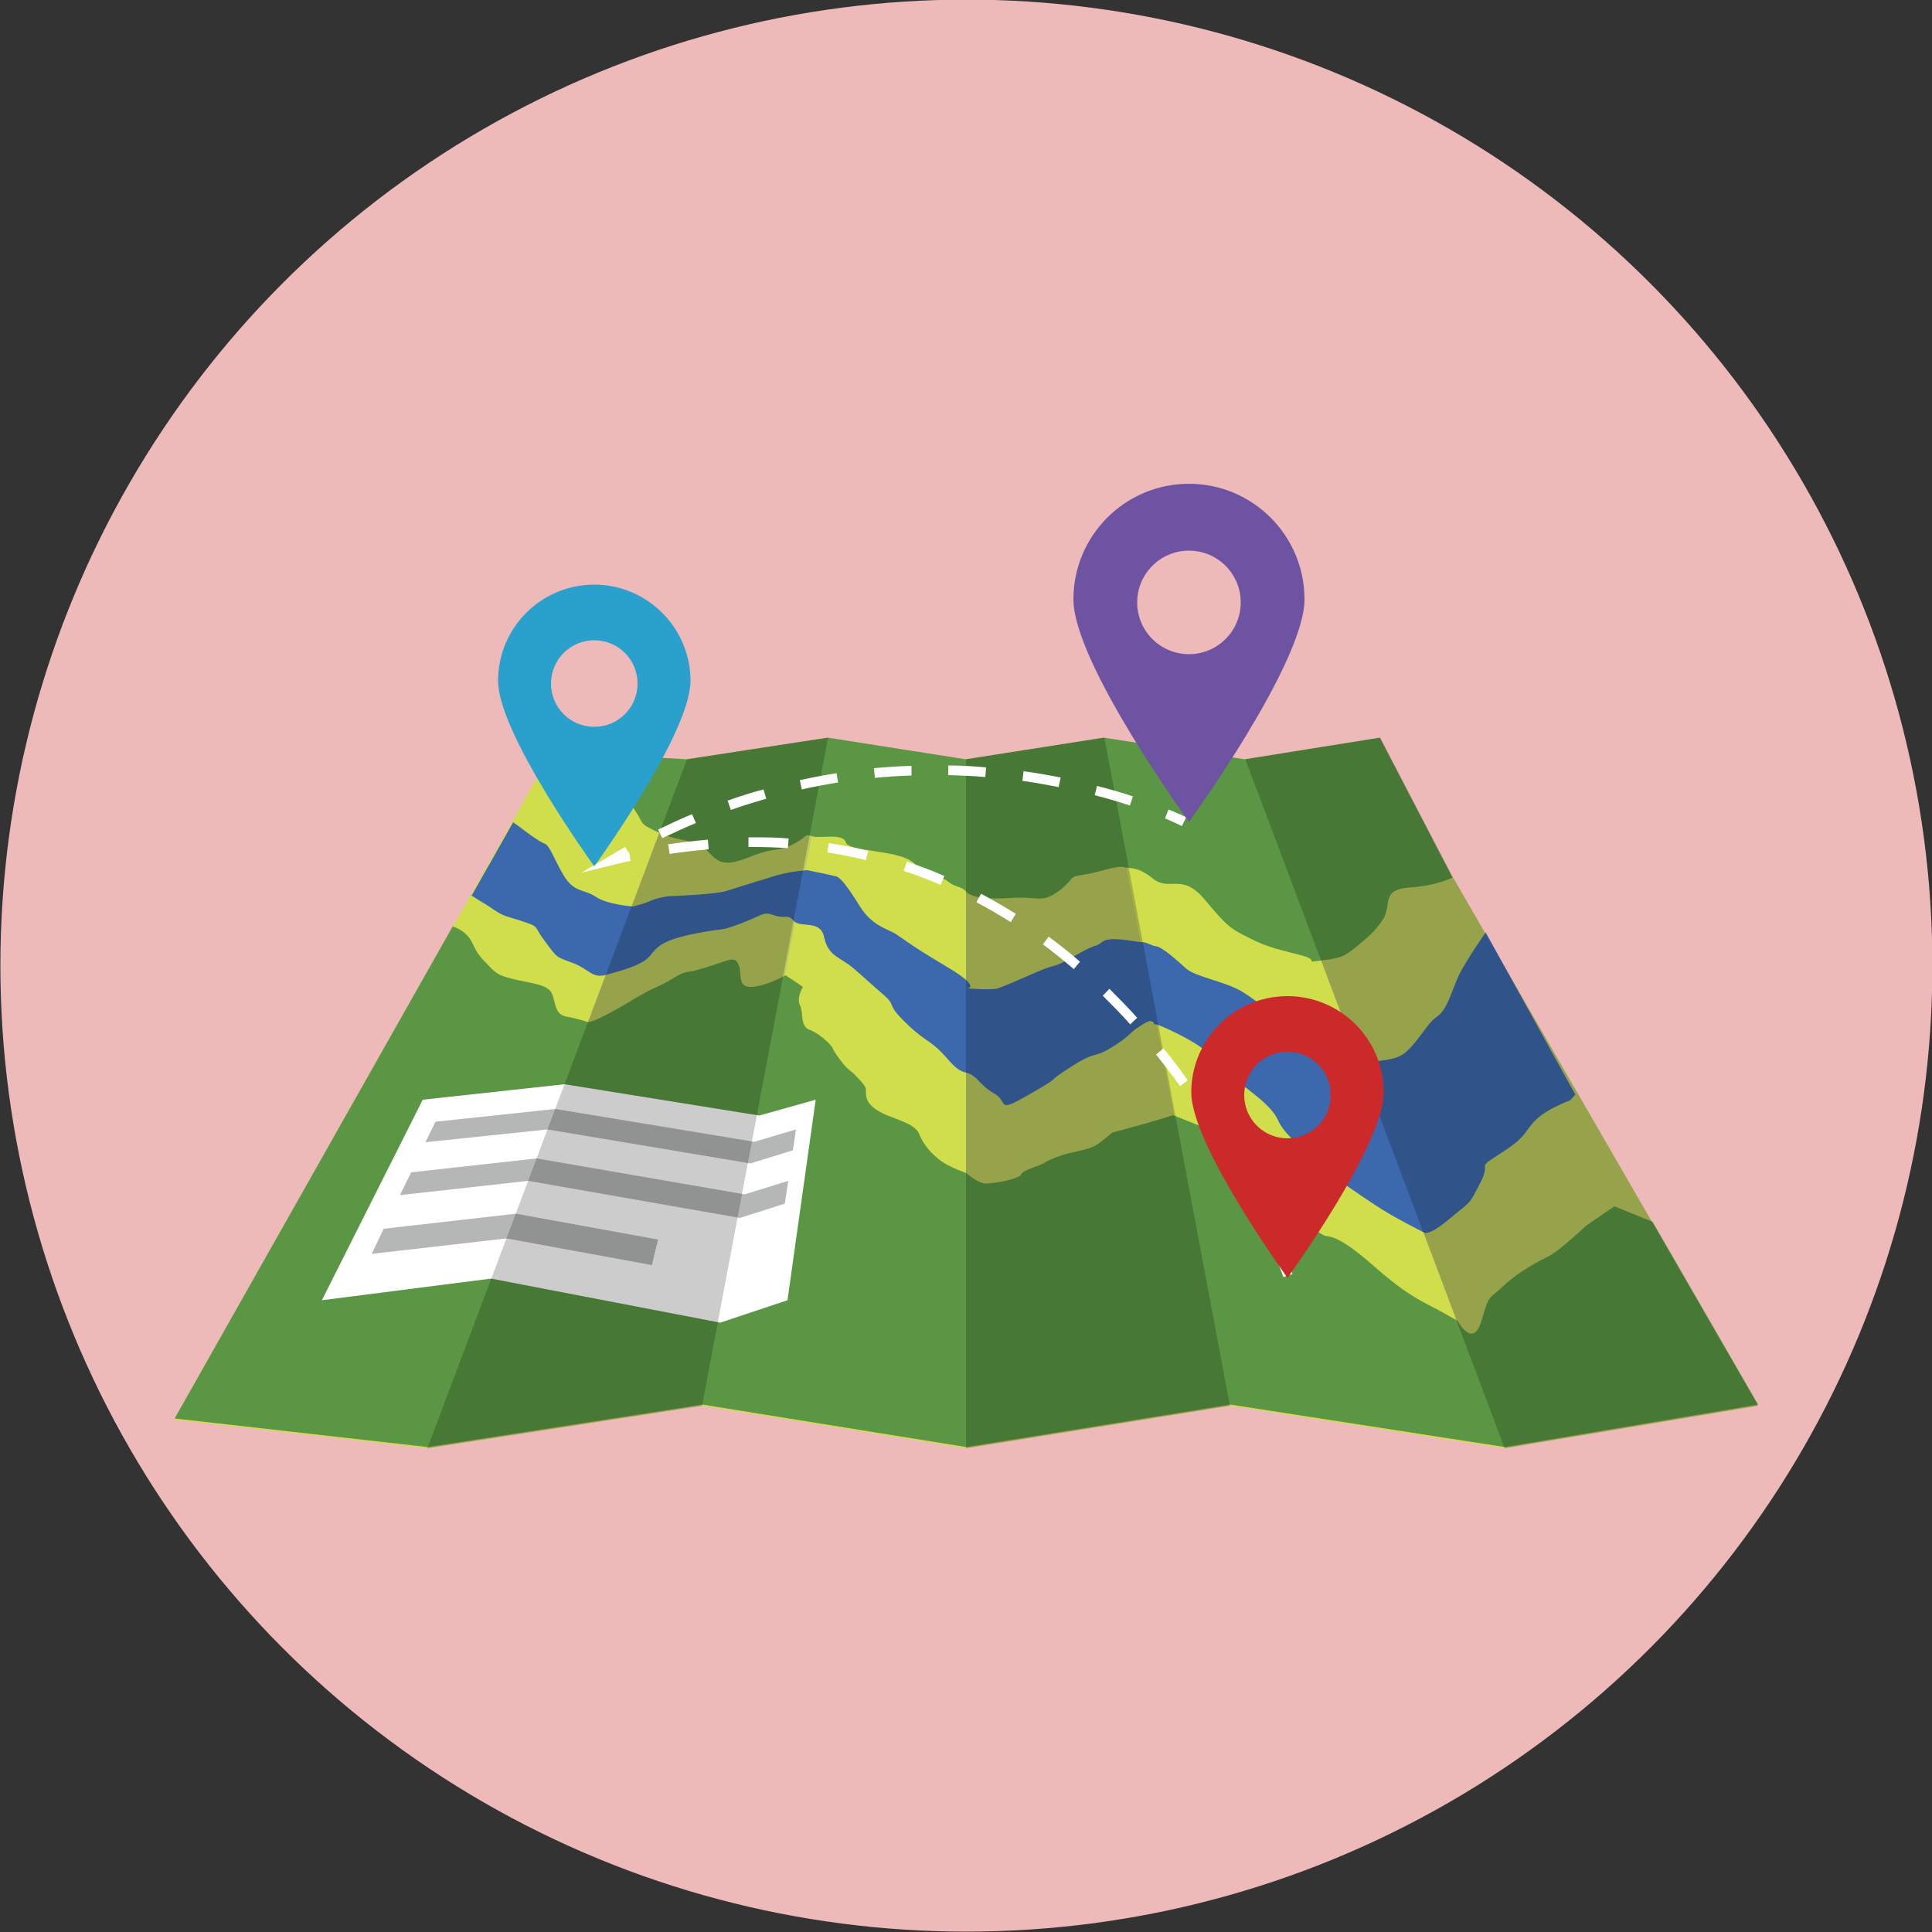 <?xml version="1.0" encoding="UTF-8"?>
<svg id="Layer_1" xmlns="http://www.w3.org/2000/svg" version="1.1" viewBox="0 0 500 500">
  <rect x="0" y="0" width="500" height="500" fill="#333333" stroke="none"/>
  <!-- Generator: Adobe Illustrator 29.5.0, SVG Export Plug-In . SVG Version: 2.1.0 Build 137)  -->
  <defs>
    <style>
      .st0 {
        fill: #6e53a3;
      }

      .st1 {
        fill: #d1de4c;
      }

      .st2 {
        fill: #3c68ad;
      }

      .st3 {
        fill: #fff;
      }

      .st4 {
        fill: #cc292a;
      }

      .st5 {
        fill: #bbcc5d;
      }

      .st6 {
        fill: #010101;
        isolation: isolate;
        opacity: .2;
      }

      .st7 {
        fill: #29a1cc;
      }

      .st8 {
        fill: #edb9b9;
      }

      .st9 {
        fill: #5a9643;
      }

      .st10 {
        fill: #b5b6b6;
      }
    </style>
  </defs>
  <circle class="st8" cx="250.1" cy="249.9" r="250"/>
  <g id="Layer_2">
    <g>
      <g>
        <polygon class="st5" points="389.4 374.8 455 363.8 357.2 194.5 322.3 196.5 389.4 374.8"/>
        <polygon class="st1" points="110.6 374.8 45.1 367.4 142.8 194.5 177.8 196.5 110.6 374.8"/>
        <polygon class="st5" points="110.6 374.8 181.7 363.8 214.3 194.5 177.8 196.5 110.6 374.8"/>
        <polygon class="st1" points="250 374.8 181.7 363.8 214.3 194.5 250 196.5 250 374.8"/>
        <polygon class="st5" points="250 374.8 318.3 363.8 285.8 194.5 250 196.5 250 374.8"/>
        <polygon class="st1" points="389.4 374.8 318.3 363.8 285.8 194.5 322.3 196.5 389.4 374.8"/>
        <path class="st9" d="M165.6,195.8c1.7,2.1.5,3.2-1.1,6.4-1.7,3.3-2.8,3.6-.3,7.3,2.6,3.9,1,3.6,6.4,6,5.6,2.5,8.9,1.6,11.8,4.1,3,2.6,3.6,5.4,11.3,2.3,7.5-3,6.9-1.2,11.1-3.2,4.1-1.9,3.3-3.1,5.3-2.3,2,.7,8.1-.9,8.8,1.6.7,2.5,13.6,1.9,17.4,5.2,4,3.5,7.3,3.5,9,4.9,1.7,1.5,3.6,1.3,4.6,2.5,1,1.2,3.6,2.3,11.4,1.8,7.7-.5,8.2,1.5,12.7-1.8,4.4-3.3,2.1-3.6,6.3-4.2,4.1-.6,8.8-2.5,10.5-2,1.8.5,3.5-.3,7.6,3,4.2,3.4,7.4-1.6,13.2,5.2,6.1,7.3,6.8,7.7,11.8,10.2,5,2.6,8.9,3.2,13.6,4.5,4.8,1.3,0,1.9,4.8,1.3,4.7-.6,5.8-.8,9-3.4,3.1-2.6,4.9-3.9,7.2-7.4,2.2-3.5-.7-7.6,6.7-8.1,7.4-.5,11.2-2.6,11.2-2.6l-18.8-36.2-35,5.6-36.5-5.6-35.7,5.6-35.7-5.6-36.5,5.6-12.2-.7Z"/>
        <path class="st2" d="M121.8,231.6c3.3,2.2,3.4,2,6.1,3.9,2.8,1.9,3.8,1.7,7.8,3.1,4.1,1.4,2.2.9,5.4,5.1,3.2,4.3,2.8,3.9,7.1,5.5,4.3,1.6,5,4.1,8.6,3.1,3.6-1,9.3-2.4,11.4-4.9,2-2.5,3.2-4.1,11.8-5.8,8.5-1.7,5.5-.3,11.7-2.6,6.1-2.3,5.7-3.2,8.7-2.1,3,1,3.3-.5,5,1.4,1.7,2,6.9-.5,7.9,4.3,1.1,5,4.1,5,7.7,8.1,3.7,3.2,4,3.6,7.5,6.6,3.6,3.1.8,2.3,5.3,6.8,4.7,4.7,6,4.7,9,7.4,3,2.8,4.2,5.4,7.2,6.1,3,.7,3.4,3.2,7.3,5.4,4,2.3.1,5.4,9.5,0,9-5.2,3-2.2,10.2-6.8,7-4.5,5.6-2.1,10.3-4.9,4.6-2.7,5.4-4.3,7.2-5.4,1.8-1.1,3.3-2.4,4.1-1.1.8,1.3-2.2-1.5,6.5,2.9,9,4.5,10.2,7.8,14.1,11.2,4,3.4,9.8,7,11.6,11.1,1.8,4.3,9.3,9.5,12.5,12.6,3.3,3.2,7.6,5.9,12.5,9.2,5.1,3.4,12.8,7.2,12.8,7.2,0,0,1.2,1,6.8-3.8,5.5-4.6,4.6-3.1,7.7-9.1,3.1-5.8-1.7-3.2,5.4-7.7,6.8-4.4,5.7-5.2,8.8-8.4,3-3.1,9-5.2,9-5.2l1.4-1.5-23.2-42s-5.1,7.3-6.9,11c-1.8,3.8-3,9-5.7,10.8-2.7,1.7-5.8,8.2-9.4,10.1-3.6,1.9-10.7,1.2-10.3,2.4.5,1.2-3.3,1.2-8.3-3.3-4.8-4.3-6-6.8-12.9-10-6.8-3.2-5.2-3-9.6-5.7-4.3-2.6-12.1-3.8-14.5-6-2.3-2.1-6.1-5.5-7.7-5.7-1.5-.2-2.2-1.1-3.9-1.1s-8-1.7-10.1,0c-2.2,1.7-.9,0-7.1,3.6-6.4,3.7-3.8,1.5-10.1,4.3-6.4,2.8-8.3,3.6-9.8,4.1-1.6.5-7.8,0-7.8,0,0,0,3.7-.3-5.7-5.8-8.9-5.3-10.9-7-12.9-8.3-2-1.3-6.1-2-9.3-7.2-3.1-5-5-7.4-6.1-7.7-1.1-.3-7.5-1.6-7.5-1.6,0,0-4.5.3-8.1,1.4-3.6,1.1-10.4,3.2-12.9,4-2.5.8-13,1.3-14.1,1.3s-3.9.5-5.6,1.3c-1.8.8-4.4,1.4-4.4,1.4,0,0-6.7-.5-9.6-2.5-2.9-2-5.6-1-8.3-5.5-2.6-4.4-3.6-7.8-5-8.3-1.4-.4-6.3-4.2-6.3-4.2l-1.8-1.3-10.7,18.9Z"/>
        <path class="st9" d="M117.2,239.8s2.1.5,3.8,2.4c1.8,2,1.4,3.5,4.3,6.5,3,3.1,3.1,3.6,7.6,4.7,4.5,1.1,8.6,1.3,9.8,3.5,1.2,2.2.6,5.6,3.9,6.2,3.3.6,5.5,1.4,5.5,1.4,0,0,.8.3,5.6-2.3,4.8-2.5,8.2-5,12.1-6.7,3.9-1.6,5.8-3.7,8.3-4,2.6-.3,8.1-2.3,9.9-2.9,1.8-.5,2.6-.5,3.3,1.5.7,2.1-.5,5.6,3.4,5.3,3.9-.3,8.6-3,8.6-3l4.5,3s-1.7,2.7-.8,4.7c1,2,0,5.5,2.5,6.4,2.5.9,5.7,3.9,6,4.8.3.9,3,4.7,4.3,5.6,1.3,1,3.8,3.6,4.2,4.6.4,1-.8,3.3,2.8,5.7,3.6,2.4,9.8,3.1,11.1,6.3,1.3,3.3,3.7,5.5,5.7,7,2,1.5,6.5,3.1,6.5,3.1,0,0,3,2.7,5.1,2.7s8.6-1.2,9-2.3c.4-1.2,4.9-2.3,6.3-3.1,1.4-.8-4.4,1.9,1.4-.8,5.7-2.6,9.7-1.9,12.9-4.5l3.1-2.5s9.3-2.5,12.5-3.5l3.2-1,10.5,4.2,11.6,13.5,8.5,6.8s7,6.3,8.7,6.7c1.7.4,3.7,0,12.7,7.9,9.4,8.3,13.1,9.3,17.3,11.7l4.3,2.4s4,7.5,6.2,0c2.1-7.2,1.8-5.3,5.8-9.1,3.9-3.7,9.2-6.4,11.8-7.7,2.6-1.3,9.5-7.8,9.5-7.8l7.3-5,9.9,4,27.3,47.3-65.5,11-71.1-11-68.3,11-68.3-11-71.1,11-65.5-7.4,72.1-127.6Z"/>
        <g>
          <polygon class="st3" points="203.8 336.5 186.4 342.3 127.1 330.9 83.3 336.5 109.4 284.6 146.1 280.6 196.5 288.7 211.1 284.6 203.8 336.5"/>
          <polygon class="st10" points="205.2 297.7 194.2 301.1 141.7 292.3 110.1 295.6 112.7 290.3 143.7 287 195.2 295.5 206 292.3 205.2 297.7"/>
          <polygon class="st10" points="203.1 311.5 191.5 315.2 136.7 305.6 103.5 309.3 106.4 303.4 138.9 299.8 192.7 309.1 204 305.6 203.1 311.5"/>
          <polygon class="st10" points="168.7 327.4 131.1 320.5 96.2 324.5 99.3 318 133.5 314.1 170.3 320.8 168.7 327.4"/>
        </g>
        <polygon class="st6" points="250 374.8 318.3 363.8 285.8 190.9 250 196.5 250 374.8"/>
        <polygon class="st6" points="389.4 374.8 455 363.8 376 227 357.2 190.9 322.3 196.5 389.4 374.8"/>
        <polygon class="st6" points="110.6 374.8 181.7 363.8 214.3 190.9 177.8 196.5 110.6 374.8"/>
      </g>
      <g>
        <path class="st3" d="M332.1,330.4s-.6-1.7-1.7-4.5l2.3-.9c1.2,3,1.8,4.7,1.8,4.7l-2.3.8Z"/>
        <path class="st3" d="M326.2,316.5c-1.4-3.1-3-6.2-4.6-9.2l2.2-1.2c1.6,3.1,3.2,6.2,4.6,9.3l-2.2,1ZM316.6,298.3c-1.7-3-3.5-5.9-5.4-8.7l2.1-1.4c1.9,2.9,3.7,5.9,5.5,8.8l-2.1,1.3ZM305.4,281.1c-2-2.8-4.1-5.5-6.2-8.2l1.9-1.6c2.1,2.6,4.3,5.4,6.3,8.3l-2,1.5ZM292.5,265.1c-2.3-2.6-4.7-5-7.1-7.4l1.7-1.8c2.4,2.4,4.9,4.9,7.2,7.5l-1.8,1.7ZM277.9,250.8c-2.6-2.2-5.3-4.4-8-6.4l1.5-2c2.7,2,5.5,4.2,8.1,6.5l-1.6,1.9ZM261.5,238.6c-2.9-1.8-5.9-3.6-8.8-5.1l1.2-2.2c3,1.6,6.1,3.4,9,5.2l-1.3,2.1ZM243.4,229c-3.1-1.3-6.3-2.6-9.5-3.6l.8-2.4c3.3,1.1,6.5,2.3,9.7,3.7l-1,2.3ZM224.1,222.6c-3.3-.8-6.7-1.5-10-2l.4-2.4c3.4.5,6.9,1.2,10.2,2l-.6,2.4ZM173.3,220.9l-.4-2.4c3.5-.5,6.9-.9,10.3-1.2l.2,2.5c-3.3.3-6.8.7-10.2,1.2ZM203.9,219.5c-3-.2-6-.3-9-.3h-1.2s0-2.5,0-2.5h1.2c3.1,0,6.1,0,9.2.3l-.2,2.5Z"/>
        <path class="st3" d="M150.2,226l7.3-4.3c1.4-.9,2.9-1.7,4.3-2.5l.7,1.2c0,0,.1,0,.2,0l.3,1s0,0-.1,0l.3,1.4c-1.6.3-3.2.7-4.8,1.1l-8.2,2Z"/>
        <path class="st3" d="M171.4,216.9l-1.1-2.2c2.9-1.4,5.9-2.8,8.8-4l1,2.3c-2.9,1.2-5.9,2.6-8.7,3.9ZM189.1,209.5l-.8-2.3c3.1-1.1,6.2-2.1,9.3-2.9l.7,2.4c-3,.9-6.1,1.8-9.1,2.9ZM292.5,208.5c-3-1-6-1.9-9.2-2.7l.6-2.4c3.2.8,6.3,1.7,9.3,2.7l-.8,2.4ZM207.5,204.3l-.5-2.4c3.1-.7,6.4-1.3,9.5-1.8l.4,2.4c-3.1.5-6.3,1.1-9.4,1.8ZM274,203.7c-3.1-.6-6.3-1.2-9.4-1.6l.3-2.5c3.2.4,6.4,1,9.6,1.6l-.5,2.4ZM226.4,201.3l-.2-2.5c3.2-.3,6.5-.5,9.7-.6v2.5c-3.1.1-6.3.3-9.4.6ZM255,201.1c-3.2-.3-6.4-.4-9.6-.5v-2.5c3.3,0,6.5.2,9.8.5l-.2,2.5Z"/>
        <path class="st3" d="M305.9,213.8s-1.6-.8-4.4-2l.9-2.3c3,1.2,4.6,2,4.6,2l-1.1,2.2Z"/>
      </g>
      <path class="st0" d="M307.7,125.2c-16.5,0-29.9,13.4-29.9,29.9s29.9,57.6,29.9,57.6c0,0,29.9-41.1,29.9-57.6s-13.4-29.9-29.9-29.9ZM307.7,169.3c-7.4,0-13.4-6-13.4-13.4s6-13.4,13.4-13.4,13.4,6,13.4,13.4-6,13.4-13.4,13.4Z"/>
      <path class="st4" d="M333.2,257.8c-13.8,0-24.9,11.2-24.9,24.9s24.9,48,24.9,48c0,0,24.9-34.3,24.9-48,0-13.8-11.2-24.9-24.9-24.9ZM333.2,294.6c-6.2,0-11.2-5-11.2-11.2s5-11.2,11.2-11.2,11.2,5,11.2,11.2-5,11.2-11.2,11.2Z"/>
      <path class="st7" d="M153.8,151.3c-13.8,0-24.9,11.2-24.9,24.9s24.9,48,24.9,48c0,0,24.9-34.3,24.9-48s-11.2-24.9-24.9-24.9ZM153.8,188.1c-6.2,0-11.2-5-11.2-11.2s5-11.2,11.2-11.2,11.2,5,11.2,11.2c0,6.2-5,11.2-11.2,11.2Z"/>
    </g>
  </g>
</svg>